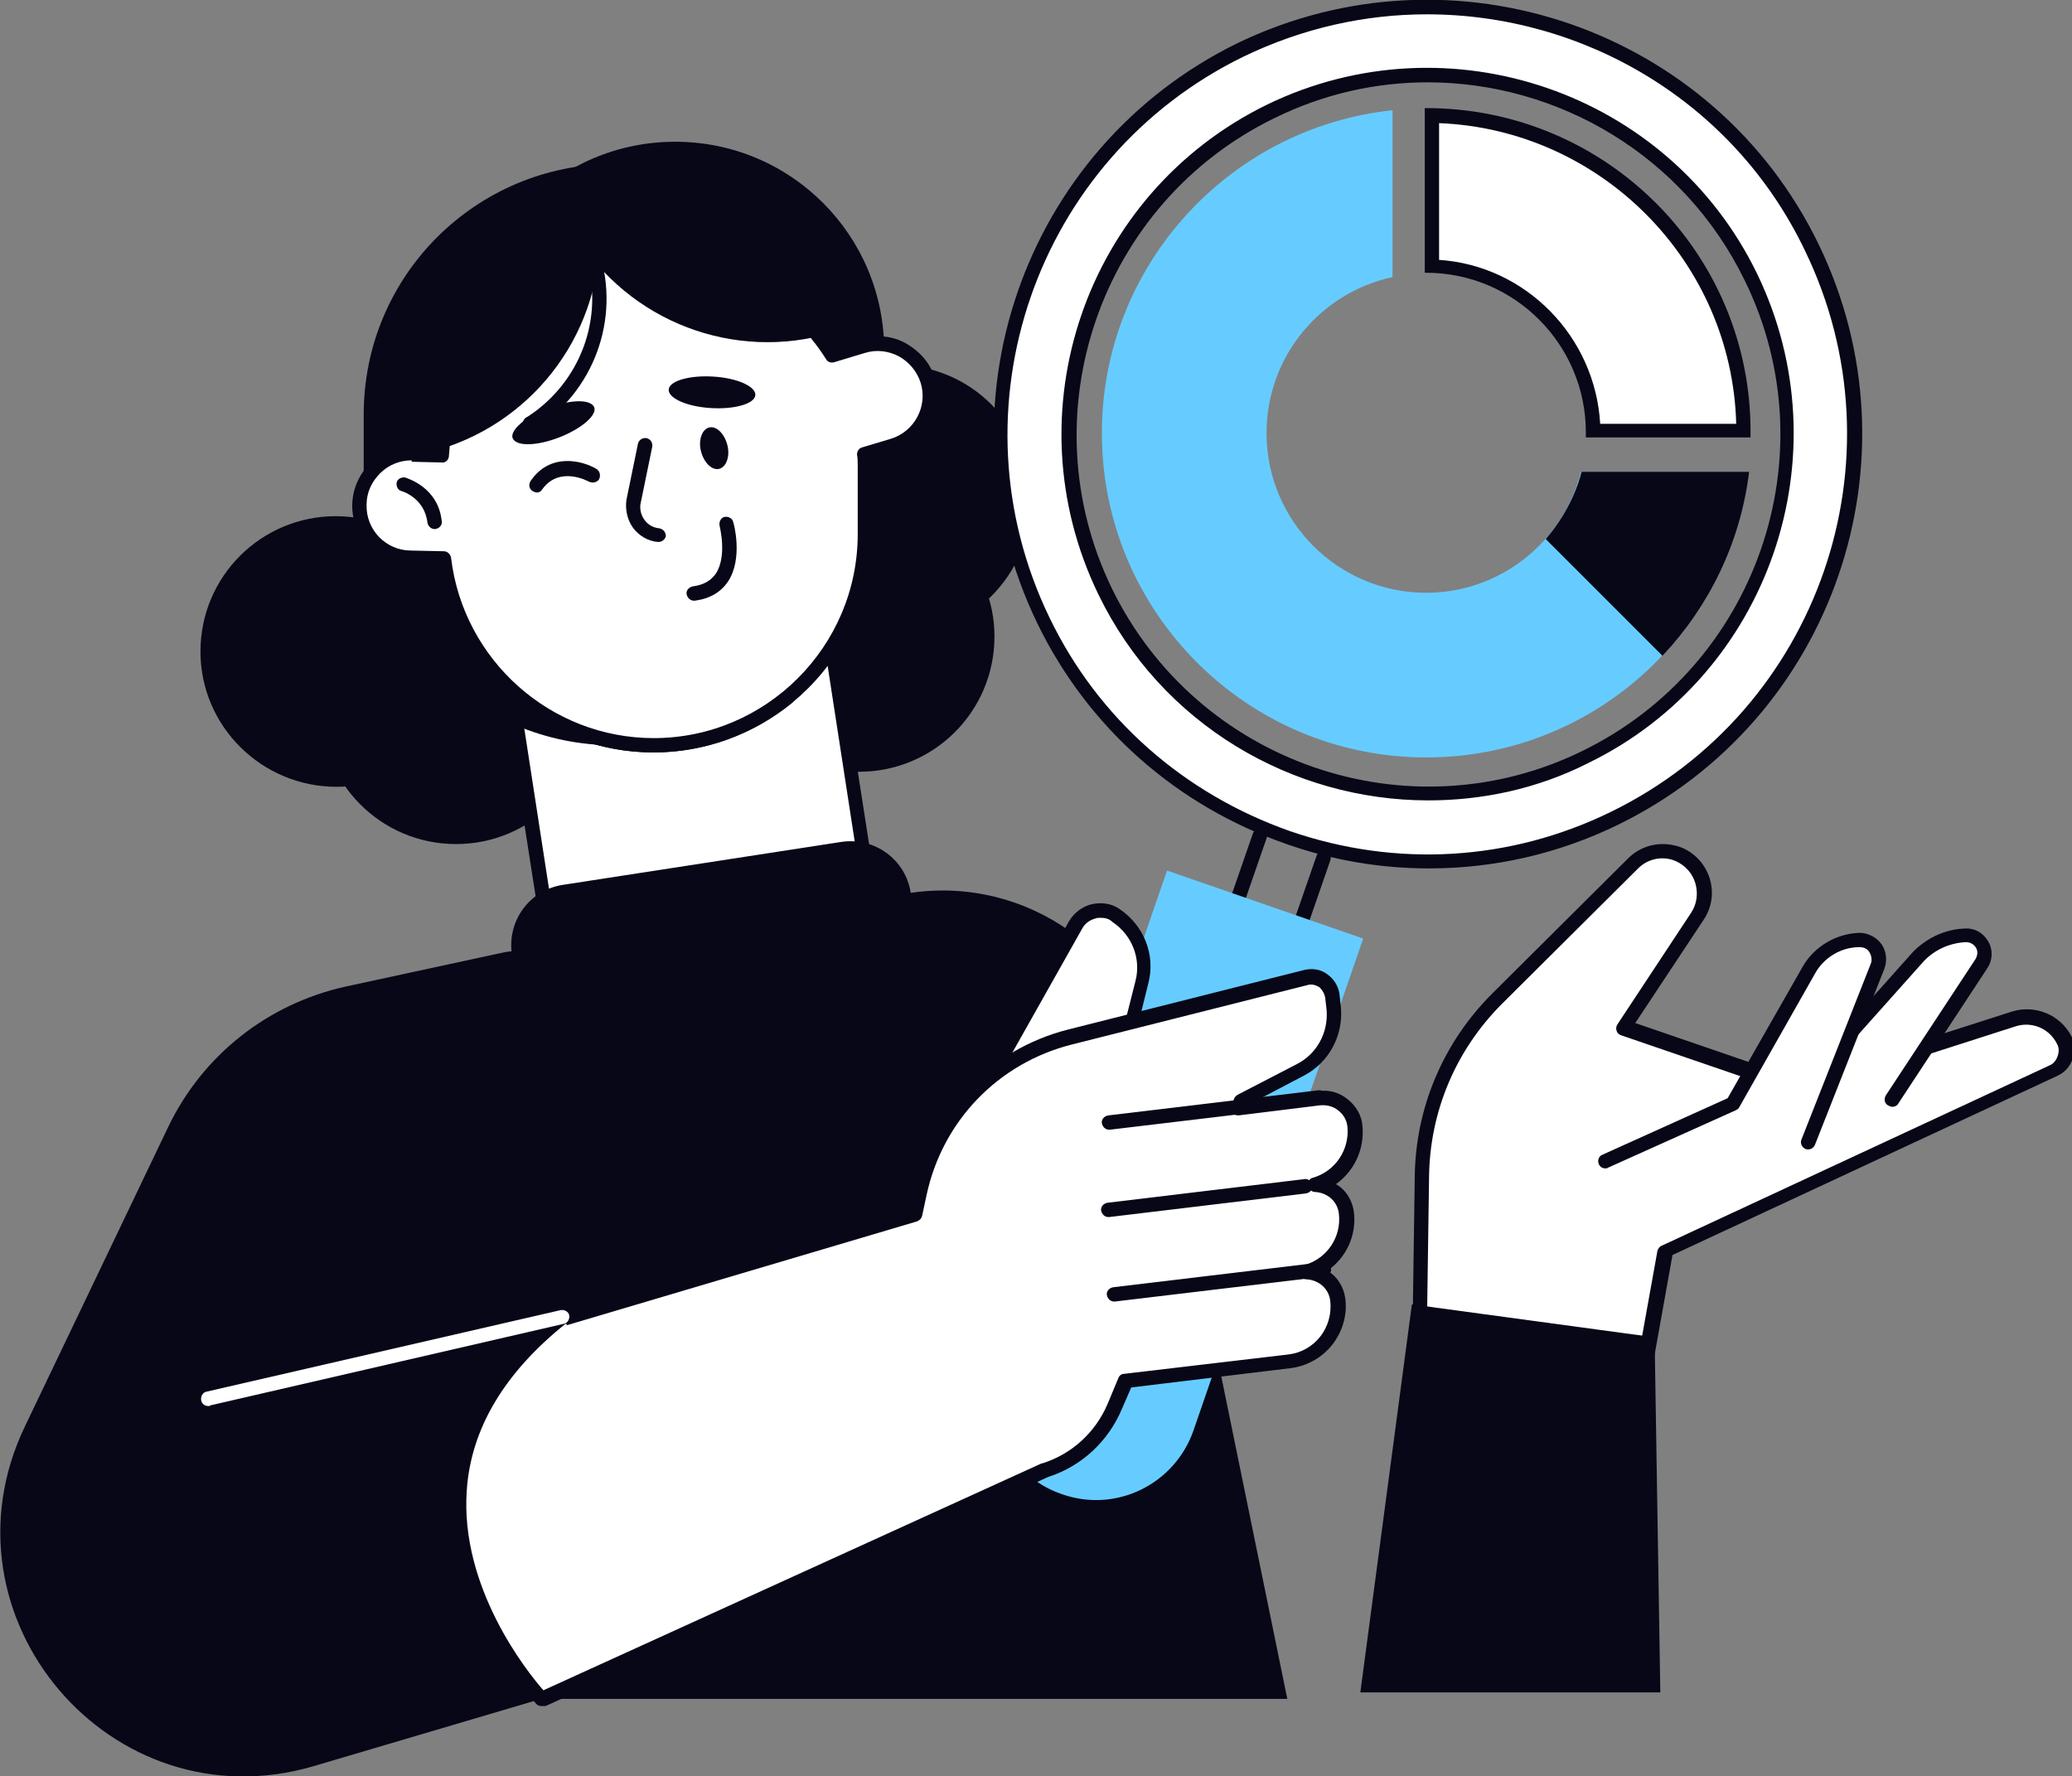 <?xml version="1.0" encoding="utf-8"?>
<!-- Generator: Adobe Illustrator 23.0.1, SVG Export Plug-In . SVG Version: 6.00 Build 0)  -->
<svg version="1.1" id="Camada_1" xmlns="http://www.w3.org/2000/svg" xmlns:xlink="http://www.w3.org/1999/xlink" x="0px" y="0px"
	 viewBox="0 0 289.4 248.1" style="enable-background:new 0 0 289.4 248.1;" xml:space="preserve">
<rect x="0" y="0" width="289.4" height="248.1" fill="#808080" stroke="none"/>
<style type="text/css">
	.st0{clip-path:url(#SVGID_2_);fill:#080717;}
	.st1{clip-path:url(#SVGID_2_);fill:#FFFFFF;}
	.st2{clip-path:url(#SVGID_2_);fill:#66CCFF;}
</style>
<g>
	<defs>
		<rect id="SVGID_1_" width="289.4" height="248.1"/>
	</defs>
	<clipPath id="SVGID_2_">
		<use xlink:href="#SVGID_1_"  style="overflow:visible;"/>
	</clipPath>
	<path class="st0" d="M70.5,133l-22.2,4.8c-10.9,2.4-20,9.6-24.8,19.6L3.5,199.2c-12.8,26.6,12,55.8,40.3,47.5l31.8-9.4h104.2
		l-18.1-88.4c-3.3-15.9-18.3-26.5-34.4-24.2L70.5,133z"/>
	<path class="st1" d="M198.1,185.2l0.3-20.8c0.1-9.4,3.9-18.3,10.5-24.9l19-18.9c1.7-1.7,4.2-2.2,6.4-1.2c3.4,1.4,4.6,5.5,2.6,8.6
		l-10.3,15.6l24.5,8.4l29.9-9.6c2.8-0.9,5.8,0.4,7.1,2.9v0c0.8,1.6,0.1,3.5-1.5,4.3l-54.2,25.2l-2.7,15L198.1,185.2z"/>
	<path class="st0" d="M229.8,190.9c-0.1,0-0.1,0-0.2,0c-0.5-0.1-0.9-0.6-0.8-1.2l2.7-15c0.1-0.3,0.3-0.6,0.6-0.7l54.2-25.2
		c0.5-0.2,0.9-0.7,1.1-1.3c0.2-0.6,0.2-1.2-0.1-1.7c-1.1-2.2-3.6-3.2-5.9-2.4l-29.9,9.6c-0.2,0.1-0.4,0.1-0.6,0l-24.5-8.4
		c-0.3-0.1-0.5-0.3-0.6-0.6c-0.1-0.3-0.1-0.6,0.1-0.9l10.3-15.6c0.8-1.2,1-2.7,0.6-4.1c-0.4-1.4-1.4-2.5-2.7-3.1
		c-1.8-0.8-3.9-0.4-5.3,1l-19,18.9c-6.5,6.5-10.1,15.1-10.2,24.2l-0.3,20.8c0,0.6-0.4,1-1,1c-0.6,0-1-0.5-1-1l0.3-20.8
		c0.1-9.7,4-18.8,10.8-25.6l19-18.9c2-2,4.9-2.5,7.5-1.5c1.9,0.8,3.3,2.4,3.9,4.3c0.6,2,0.3,4-0.8,5.7l-9.6,14.5l23,7.9l29.6-9.5
		c3.2-1,6.7,0.4,8.3,3.4c0.5,1,0.6,2.2,0.2,3.2c-0.4,1.1-1.1,1.9-2.2,2.4l-53.7,25l-2.6,14.5C230.6,190.5,230.2,190.9,229.8,190.9"
		/>
	<path class="st1" d="M264.3,153.6l12.5-19c1.2-1.8-0.2-4.1-2.3-4c-2.7,0.1-5.2,1.3-6.9,3.4l-14.9,16.7L264.3,153.6z"/>
	<path class="st0" d="M264.3,154.6c-0.2,0-0.4-0.1-0.6-0.2c-0.5-0.3-0.6-0.9-0.3-1.4l12.5-19c0.3-0.5,0.4-1.1,0.1-1.6
		c-0.3-0.5-0.8-0.8-1.4-0.8c-2.4,0.1-4.7,1.2-6.2,3l-15,16.8c-0.4,0.4-1,0.4-1.4,0.1c-0.4-0.4-0.4-1-0.1-1.4l14.9-16.7
		c1.9-2.2,4.7-3.6,7.6-3.7c1.4-0.1,2.6,0.6,3.3,1.8c0.7,1.2,0.6,2.6-0.1,3.7l-12.5,19C265,154.4,264.7,154.6,264.3,154.6"/>
	<path class="st1" d="M224.2,162.2l17.8-8l10.6-18.7c1.5-2.6,4.1-4.1,7.1-4.2c1.9,0,3.2,1.9,2.5,3.6l-9.7,24.6L224.2,162.2z"/>
	<path class="st0" d="M224.2,163.2c-0.4,0-0.7-0.2-0.9-0.6c-0.2-0.5,0-1.1,0.5-1.3l17.5-7.9l10.5-18.4c1.6-2.8,4.7-4.6,7.9-4.7
		c1.2,0,2.4,0.6,3.1,1.6c0.7,1,0.8,2.3,0.4,3.4l-9.7,24.6c-0.2,0.5-0.8,0.8-1.3,0.6c-0.5-0.2-0.8-0.8-0.6-1.3l9.7-24.6
		c0.2-0.5,0.1-1.1-0.2-1.6c-0.3-0.5-0.8-0.7-1.4-0.7c-2.6,0-5,1.5-6.2,3.7l-10.6,18.7c-0.1,0.2-0.3,0.3-0.5,0.4l-17.8,8
		C224.5,163.2,224.4,163.2,224.2,163.2"/>
	<path class="st0" d="M65.9,91c0,10.5-8.5,18.9-18.9,18.9S28,101.5,28,91c0-10.5,8.5-18.9,18.9-18.9S65.9,80.6,65.9,91"/>
	<path class="st0" d="M82.6,99c0,10.5-8.5,18.9-18.9,18.9c-10.5,0-18.9-8.5-18.9-18.9c0-10.5,8.5-18.9,18.9-18.9
		C74.1,80.1,82.6,88.6,82.6,99"/>
	<path class="st0" d="M138.9,88.9c0,10.5-8.5,18.9-18.9,18.9S101,99.4,101,88.9c0-10.5,8.5-18.9,18.9-18.9S138.9,78.5,138.9,88.9"/>
	<path class="st0" d="M144,69.9c0,10.5-8.5,18.9-18.9,18.9c-10.5,0-18.9-8.5-18.9-18.9c0-10.5,8.5-18.9,18.9-18.9
		C135.5,50.9,144,59.4,144,69.9"/>
	
		<rect x="73.5" y="78.7" transform="matrix(0.988 -0.153 0.153 0.988 -15.495 16.004)" class="st1" width="45.2" height="59.8"/>
	<path class="st0" d="M78.4,142.6c-0.5,0-0.9-0.4-1-0.8l-9.2-59c0-0.3,0-0.5,0.2-0.7c0.2-0.2,0.4-0.4,0.7-0.4l44.6-6.9
		c0.5-0.1,1.1,0.3,1.1,0.8l9.2,59.1c0,0.3,0,0.5-0.2,0.7c-0.2,0.2-0.4,0.4-0.7,0.4l-44.6,6.9C78.5,142.6,78.4,142.6,78.4,142.6
		 M70.4,83.4l8.8,57.1l42.7-6.6l-8.8-57.1L70.4,83.4z"/>
	<path class="st0" d="M120.5,137l-38.9,6c-4.7,0.7-9-2.5-9.7-7.1l-0.4-2.6c-0.7-4.7,2.5-9,7.1-9.7l38.9-6c4.7-0.7,9,2.5,9.7,7.1
		l0.4,2.6C128.3,132,125.1,136.3,120.5,137"/>
	<path class="st0" d="M85.8,104.1L85.8,104.1c-19.4,0-35-15.7-35-35V57.9c0-19.4,15.7-35,35-35s35,15.7,35,35V69
		C120.8,88.4,105.1,104.1,85.8,104.1"/>
	<path class="st0" d="M94.3,84.2L94.3,84.2c-16.2,0-29.2-13.1-29.2-29.2v-6c0-16.2,13.1-29.2,29.2-29.2c16.2,0,29.2,13.1,29.2,29.2
		v6C123.6,71.1,110.5,84.2,94.3,84.2"/>
	<path class="st0" d="M91.3,105.1c-16.8,0-30.5-13.7-30.5-30.5c0-0.6,0.4-1,1-1c0.6,0,1,0.4,1,1c0,15.7,12.8,28.5,28.5,28.5
		c6.6,0,12.9-2.3,18-6.4c0.4-0.3,1.1-0.3,1.4,0.1c0.3,0.4,0.3,1.1-0.1,1.4C105.1,102.6,98.3,105.1,91.3,105.1"/>
	<path class="st0" d="M120.1,59.2c-0.5,0-0.9-0.3-1-0.8c-0.8-4.8,3.1-7.2,3.3-7.3c0.5-0.3,1.1-0.1,1.4,0.3c0.3,0.5,0.1,1.1-0.3,1.4
		c-0.1,0.1-2.9,1.8-2.3,5.2c0.1,0.5-0.3,1.1-0.8,1.2C120.2,59.2,120.2,59.2,120.1,59.2"/>
	<path class="st1" d="M129.7,53.1c-1.1-3.9-5.2-6.1-9.1-4.9l-4.3,1.3c-5.2-8.3-14.5-13.8-25-13.8c-15.7,0-28.6,12.3-29.5,27.8
		l-4.2-0.1c-4-0.1-7.4,3.1-7.4,7.2c-0.1,4,3.1,7.4,7.2,7.4l4.6,0.1c1.7,14.7,14.2,26,29.3,26c16.3,0,29.5-13.2,29.5-29.5v-9.4
		c0-0.6,0-1.2-0.1-1.8l4-1.2C128.6,61,130.8,56.9,129.7,53.1"/>
	<path class="st0" d="M91.3,105.1c-15.2,0-28-11.1-30.2-26.1l-3.8-0.1c-4.6-0.1-8.2-3.9-8.1-8.4c0.1-4.6,3.9-8.2,8.4-8.1l3.2,0.1
		c1.4-15.7,14.6-27.8,30.4-27.8c10.3,0,19.8,5.1,25.5,13.7l3.6-1.1c2.1-0.6,4.4-0.4,6.3,0.7c1.9,1.1,3.4,2.8,4,4.9
		c0.6,2.1,0.4,4.4-0.7,6.3c-1.1,1.9-2.8,3.4-4.9,4l-3.2,1c0,0.4,0,0.7,0,1.1v9.4C121.8,91.4,108.1,105.1,91.3,105.1 M57.5,64.3
		c-1.6,0-3.2,0.6-4.4,1.8c-1.2,1.2-1.9,2.7-1.9,4.4c-0.1,3.5,2.7,6.4,6.2,6.4L62,77c0.5,0,0.9,0.4,1,0.9
		c1.7,14.3,13.9,25.2,28.3,25.2c15.7,0,28.5-12.8,28.5-28.5v-9.4c0-0.6,0-1.2-0.1-1.7c0-0.5,0.3-0.9,0.7-1l4-1.2
		c3.3-1,5.2-4.5,4.2-7.8c-0.5-1.6-1.6-2.9-3-3.7c-1.5-0.8-3.2-1-4.8-0.5l-4.3,1.3c-0.4,0.1-0.9,0-1.1-0.4
		c-5.3-8.4-14.3-13.4-24.2-13.4c-15.1,0-27.6,11.8-28.5,26.9c0,0.5-0.5,1-1,0.9l-4.2-0.1C57.5,64.3,57.5,64.3,57.5,64.3"/>
	<path class="st0" d="M60.7,73.9c-0.5,0-0.9-0.4-1-0.9c-0.4-3.5-3.6-4.4-3.6-4.4c-0.5-0.1-0.8-0.7-0.7-1.2c0.1-0.5,0.7-0.8,1.2-0.7
		c0.2,0.1,4.6,1.3,5.1,6.1c0.1,0.5-0.3,1-0.9,1.1C60.8,73.9,60.8,73.9,60.7,73.9"/>
	<path class="st0" d="M83,56.9c0.4,1.1-1.8,3-4.9,4.2c-3.1,1.2-6,1.3-6.5,0.1c-0.4-1.1,1.8-3,4.9-4.2C79.6,55.8,82.5,55.7,83,56.9"
		/>
	<path class="st0" d="M105.5,55.2c-0.1,1.2-2.9,2-6.2,1.8c-3.4-0.2-6-1.4-5.9-2.6c0.1-1.2,2.9-2,6.2-1.8
		C103,52.8,105.6,54,105.5,55.2"/>
	<path class="st0" d="M75,68.8c-0.2,0-0.4-0.1-0.6-0.2c-0.5-0.3-0.6-0.9-0.3-1.4c2.7-4,7.2-2.9,9.2-1.7c0.5,0.3,0.6,0.9,0.4,1.4
		c-0.3,0.5-0.9,0.6-1.4,0.4c-0.2-0.1-4.2-2.3-6.6,1.1C75.6,68.6,75.3,68.8,75,68.8"/>
	<path class="st0" d="M97.9,63c0.4,1.6,1.5,2.7,2.5,2.5c1-0.2,1.6-1.7,1.2-3.3c-0.4-1.6-1.5-2.7-2.5-2.5
		C98.1,59.9,97.5,61.4,97.9,63"/>
	<path class="st0" d="M92,75.7c0,0-0.1,0-0.1,0c-1.4-0.1-2.7-0.9-3.5-2c-0.8-1.1-1.1-2.6-0.9-3.9l1.6-7.8c0.1-0.5,0.6-0.9,1.2-0.8
		c0.5,0.1,0.9,0.6,0.8,1.2l-1.6,7.8c-0.2,0.8,0,1.7,0.5,2.4c0.5,0.7,1.2,1.1,2.1,1.2c0.5,0.1,0.9,0.5,0.9,1.1
		C92.9,75.3,92.5,75.7,92,75.7"/>
	<path class="st0" d="M96.9,83.9c-0.5,0-0.9-0.4-1-0.9c-0.1-0.5,0.3-1,0.9-1.1c1.5-0.2,2.5-0.8,3.2-1.8c1.6-2.5,0.5-6.6,0.5-6.7
		c-0.1-0.5,0.2-1.1,0.7-1.2c0.5-0.1,1.1,0.2,1.2,0.7c0.1,0.2,1.4,5.1-0.7,8.3c-1,1.5-2.5,2.4-4.6,2.7C96.9,83.9,96.9,83.9,96.9,83.9
		"/>
	<path class="st0" d="M60.2,63.1L60.2,63.1c13.6-3.5,23.6-15.8,23.6-30.5v-0.1C70.2,36.1,60.2,48.4,60.2,63.1"/>
	<path class="st0" d="M74,60.1c-0.1,0-0.2,0-0.3-0.1c-0.3-0.1-0.5-0.3-0.6-0.6c-0.2-0.5,0.1-1,0.6-1.2c7.4-4.8,10.8-13.9,8.1-22.4
		l1.9-0.6c3,9.4-0.8,19.6-9.1,24.8C74.3,60.1,74.1,60.1,74,60.1"/>
	<path class="st0" d="M116.1,46.5L116.1,46.5c-13.4,4-28.3-1.4-35.9-14l0,0C93.7,28.5,108.6,33.9,116.1,46.5"/>
	<path class="st1" d="M253.1,34.5C238.7,5,202.9-7.4,173.3,7c-29.6,14.4-41.9,50.2-27.5,79.7c14.4,29.6,50.2,41.9,79.8,27.6
		C255.1,99.9,267.5,64.1,253.1,34.5 M221.4,105.8c-24.9,12.1-55,1.7-67.1-23.2c-12.1-24.9-1.7-55,23.1-67.1
		c24.9-12.1,55-1.7,67.1,23.2C256.7,63.6,246.3,93.7,221.4,105.8"/>
	<path class="st0" d="M199.6,121.3c-6.7,0-13.4-1.1-19.9-3.4c-15.3-5.3-27.7-16.2-34.8-30.8c-14.6-30.1-2.1-66.4,28-81.1
		C203-8.5,239.4,4,254,34.1h0c14.6,30.1,2.1,66.4-28,81.1C217.6,119.3,208.6,121.3,199.6,121.3 M199.3,2c-8.6,0-17.3,1.9-25.6,5.9
		c-29.1,14.2-41.2,49.3-27.1,78.4c6.8,14.1,18.8,24.6,33.6,29.8c14.8,5.1,30.7,4.2,44.8-2.7c29.1-14.2,41.2-49.3,27.1-78.4
		C242.1,14.1,221.1,2,199.3,2 M199.5,111.8c-19,0-37.3-10.6-46.1-28.8c-12.3-25.4-1.8-56,23.6-68.4c25.4-12.3,56.1-1.7,68.4,23.6
		c12.3,25.4,1.7,56.1-23.6,68.4h0C214.7,110.2,207,111.8,199.5,111.8 M199.4,11.5c-7.2,0-14.5,1.6-21.4,5
		c-24.4,11.9-34.5,41.4-22.7,65.7c11.9,24.4,41.4,34.6,65.7,22.7c24.4-11.9,34.6-41.4,22.7-65.7C235.2,21.7,217.6,11.5,199.4,11.5
		 M221.4,105.8L221.4,105.8L221.4,105.8z"/>
	<path class="st0" d="M175.4,148c-0.1,0-0.2,0-0.3-0.1c-0.5-0.2-0.8-0.7-0.6-1.3l9.4-27.1c0.2-0.5,0.7-0.8,1.3-0.6
		c0.5,0.2,0.8,0.7,0.6,1.3l-9.4,27.1C176.2,147.7,175.8,148,175.4,148"/>
	<path class="st0" d="M166.5,144.9c-0.1,0-0.2,0-0.3-0.1c-0.5-0.2-0.8-0.7-0.6-1.3l9.4-27.1c0.2-0.5,0.7-0.8,1.3-0.6
		c0.5,0.2,0.8,0.7,0.6,1.3l-9.4,27.1C167.3,144.6,166.9,144.9,166.5,144.9"/>
	<path class="st2" d="M148.3,208.7L148.3,208.7c-7.6-2.6-11.6-10.9-9-18.4l23.7-68.7l27.4,9.5l-23.7,68.7
		C164.1,207.3,155.9,211.4,148.3,208.7"/>
	<path class="st1" d="M136.4,153.7l13.8-24.5c1.1-2,3.8-2.7,5.7-1.4c3,2,4.5,5.7,3.6,9.3l-2.4,9.7L136.4,153.7z"/>
	<path class="st0" d="M136.4,154.7c-0.3,0-0.6-0.1-0.8-0.4c-0.3-0.3-0.3-0.8-0.1-1.1l13.8-24.5c0.7-1.2,1.9-2.1,3.2-2.4
		c1.4-0.3,2.8-0.1,3.9,0.7c3.4,2.3,5,6.4,4,10.3l-2.4,9.7c-0.1,0.3-0.3,0.6-0.7,0.7l-20.7,6.9C136.6,154.7,136.5,154.7,136.4,154.7
		 M153.7,128.2c-0.2,0-0.5,0-0.7,0.1c-0.8,0.2-1.5,0.7-1.9,1.5l-12.5,22.2l17.7-5.9l2.3-9.1c0.8-3.1-0.5-6.4-3.2-8.2
		C154.9,128.3,154.3,128.2,153.7,128.2"/>
	<path class="st1" d="M149.4,144.7l32.9-8.3c1.8-0.5,3.6,0.8,3.8,2.7l0.2,1.8c0.3,3.5-1.5,6.8-4.6,8.4l-8.3,4.3l-0.4,1l11.3-1.4
		c2.5-0.3,4.7,1.5,5,3.9c0.4,3.8-2,7.2-5.5,8.2c2.2,0,4,1.6,4.3,3.8c0.5,3.8-1.9,7.3-5.5,8.3c2.2,0,4,1.6,4.3,3.9
		c0.5,4.2-2.5,8.1-6.8,8.6l-22.9,2.7l-1.5,3.6c-1.8,4.3-5.3,7.5-9.7,8.9l-70.2,32c0,0-27.7-29.2,2.9-53.3c0.1-0.1,0.2-0.1,0.3-0.1
		l48.9-14.5l0.6-2.8C130.6,155.9,138.8,147.4,149.4,144.7"/>
	<path class="st0" d="M75.6,238.3c-0.3,0-0.5-0.1-0.7-0.3c-0.5-0.6-12.9-13.8-11.7-30c0.7-9.3,5.6-17.6,14.7-24.7
		c0.3-0.2,0.5-0.3,0.7-0.3l48.4-14.3l0.5-2.3c2.4-11.1,10.7-19.8,21.7-22.6l32.9-8.3c1.2-0.3,2.4-0.1,3.3,0.6c1,0.7,1.6,1.8,1.7,2.9
		l0.2,1.8c0.3,3.9-1.7,7.6-5.1,9.4l-5.9,3.1l7.9-0.9c1.5-0.2,2.9,0.2,4.1,1.2c1.1,0.9,1.9,2.2,2,3.7c0.3,3.3-1.2,6.3-3.7,8.1
		c1.4,0.8,2.3,2.3,2.5,3.9c0.4,3.3-1.1,6.4-3.7,8.2c1.4,0.8,2.3,2.3,2.5,3.9c0.3,2.3-0.4,4.6-1.8,6.4c-1.4,1.8-3.5,3-5.8,3.3
		l-22.3,2.7l-1.3,3c-1.9,4.5-5.6,8-10.3,9.5l-70.2,32C75.9,238.3,75.8,238.3,75.6,238.3 M79,184.9c-8.5,6.8-13.2,14.6-13.8,23.2
		c-1,13.6,8.4,25.4,10.7,28l69.6-31.7c0,0,0.1,0,0.1,0c4.1-1.3,7.4-4.3,9.1-8.3l1.5-3.6c0.1-0.3,0.4-0.6,0.8-0.6l22.9-2.7
		c1.8-0.2,3.4-1.1,4.5-2.5c1.1-1.4,1.6-3.2,1.4-5c-0.2-1.7-1.6-2.9-3.3-3c-0.5,0-0.9-0.4-1-0.9c-0.1-0.5,0.2-1,0.7-1.1
		c3.2-0.9,5.2-4,4.8-7.2c-0.2-1.7-1.6-2.9-3.3-3c-0.5,0-0.9-0.4-1-0.9c-0.1-0.5,0.2-1,0.7-1.1c3.1-0.9,5.1-3.9,4.8-7.1
		c-0.1-0.9-0.5-1.7-1.3-2.3c-0.7-0.6-1.7-0.8-2.6-0.7l-11.3,1.4c-0.4,0-0.7-0.1-0.9-0.4c-0.2-0.3-0.3-0.7-0.1-1l0.4-1
		c0.1-0.2,0.3-0.4,0.5-0.5l8.3-4.3c2.7-1.4,4.3-4.3,4.1-7.4l-0.2-1.8c-0.1-0.6-0.4-1.1-0.8-1.5c-0.5-0.3-1.1-0.5-1.7-0.3l-32.9,8.3
		l-0.2-1l0.2,1c-10.3,2.6-18.1,10.7-20.3,21.1l-0.6,2.8c-0.1,0.4-0.3,0.6-0.7,0.8l-48.9,14.5C79.1,184.9,79,184.9,79,184.9
		 M79.1,184.8L79.1,184.8L79.1,184.8z M127.8,169.4L127.8,169.4L127.8,169.4z"/>
	<path class="st0" d="M154.8,170c-0.5,0-0.9-0.4-1-0.9c-0.1-0.5,0.3-1,0.9-1.1l27.5-3.3c0.5-0.1,1,0.3,1.1,0.9
		c0.1,0.5-0.3,1-0.9,1.1l-27.5,3.3C154.8,170,154.8,170,154.8,170"/>
	<path class="st0" d="M154.9,157.8c-0.5,0-0.9-0.4-1-0.9c-0.1-0.5,0.3-1,0.9-1.1l29.3-3.5c0.5-0.1,1,0.3,1.1,0.9
		c0.1,0.5-0.3,1-0.9,1.1l-29.3,3.5C155,157.8,155,157.8,154.9,157.8"/>
	<path class="st0" d="M155.6,181.8c-0.5,0-0.9-0.4-1-0.9c-0.1-0.5,0.3-1,0.9-1.1l29.3-3.5c0.5-0.1,1,0.3,1.1,0.9
		c0.1,0.5-0.3,1-0.9,1.1l-29.3,3.5C155.7,181.8,155.7,181.8,155.6,181.8"/>
	<path class="st1" d="M29.1,196.4c-0.5,0-0.9-0.3-1-0.8c-0.1-0.5,0.2-1.1,0.7-1.2L78.3,183c0.5-0.1,1.1,0.2,1.2,0.7
		c0.1,0.5-0.2,1.1-0.7,1.2l-49.4,11.4C29.3,196.4,29.2,196.4,29.1,196.4"/>
	<path class="st2" d="M220.8,65.9c-2.4,9.7-11.2,16.9-21.6,16.9c-12.3,0-22.3-10-22.3-22.3c0-10.7,7.5-19.6,17.6-21.8V15.4
		c-22.8,2.4-40.6,21.7-40.6,45.1c0,25,20.3,45.3,45.3,45.3c23.2,0,42.3-17.4,45-39.9H220.8z"/>
	<path class="st1" d="M222.5,60.1c-0.2-12.5-10.1-22.6-22.5-23v-21c24,0.4,43.4,20,43.6,44H222.5z"/>
	<path class="st0" d="M201,17.2c22.6,0.9,40.9,19.3,41.5,42h-19c-0.7-12.2-10.4-22.1-22.5-22.9V17.2z M199.2,15.1
		c-0.1,0-0.2,0-0.2,0v23c0.1,0,0.2,0,0.2,0c12.3,0,22.3,10,22.3,22.3c0,0.2,0,0.5,0,0.7h23c0-0.2,0-0.4,0-0.7
		C244.6,35.4,224.3,15.1,199.2,15.1"/>
	<path class="st0" d="M215.9,75.3l16.3,16.3c6.5-6.9,10.9-15.8,12.1-25.7h-23.4C220,69.4,218.2,72.6,215.9,75.3"/>
	<polygon class="st0" points="231.9,236.4 190,236.4 197.2,182.2 231.1,186.8 	"/>
</g>
</svg>
